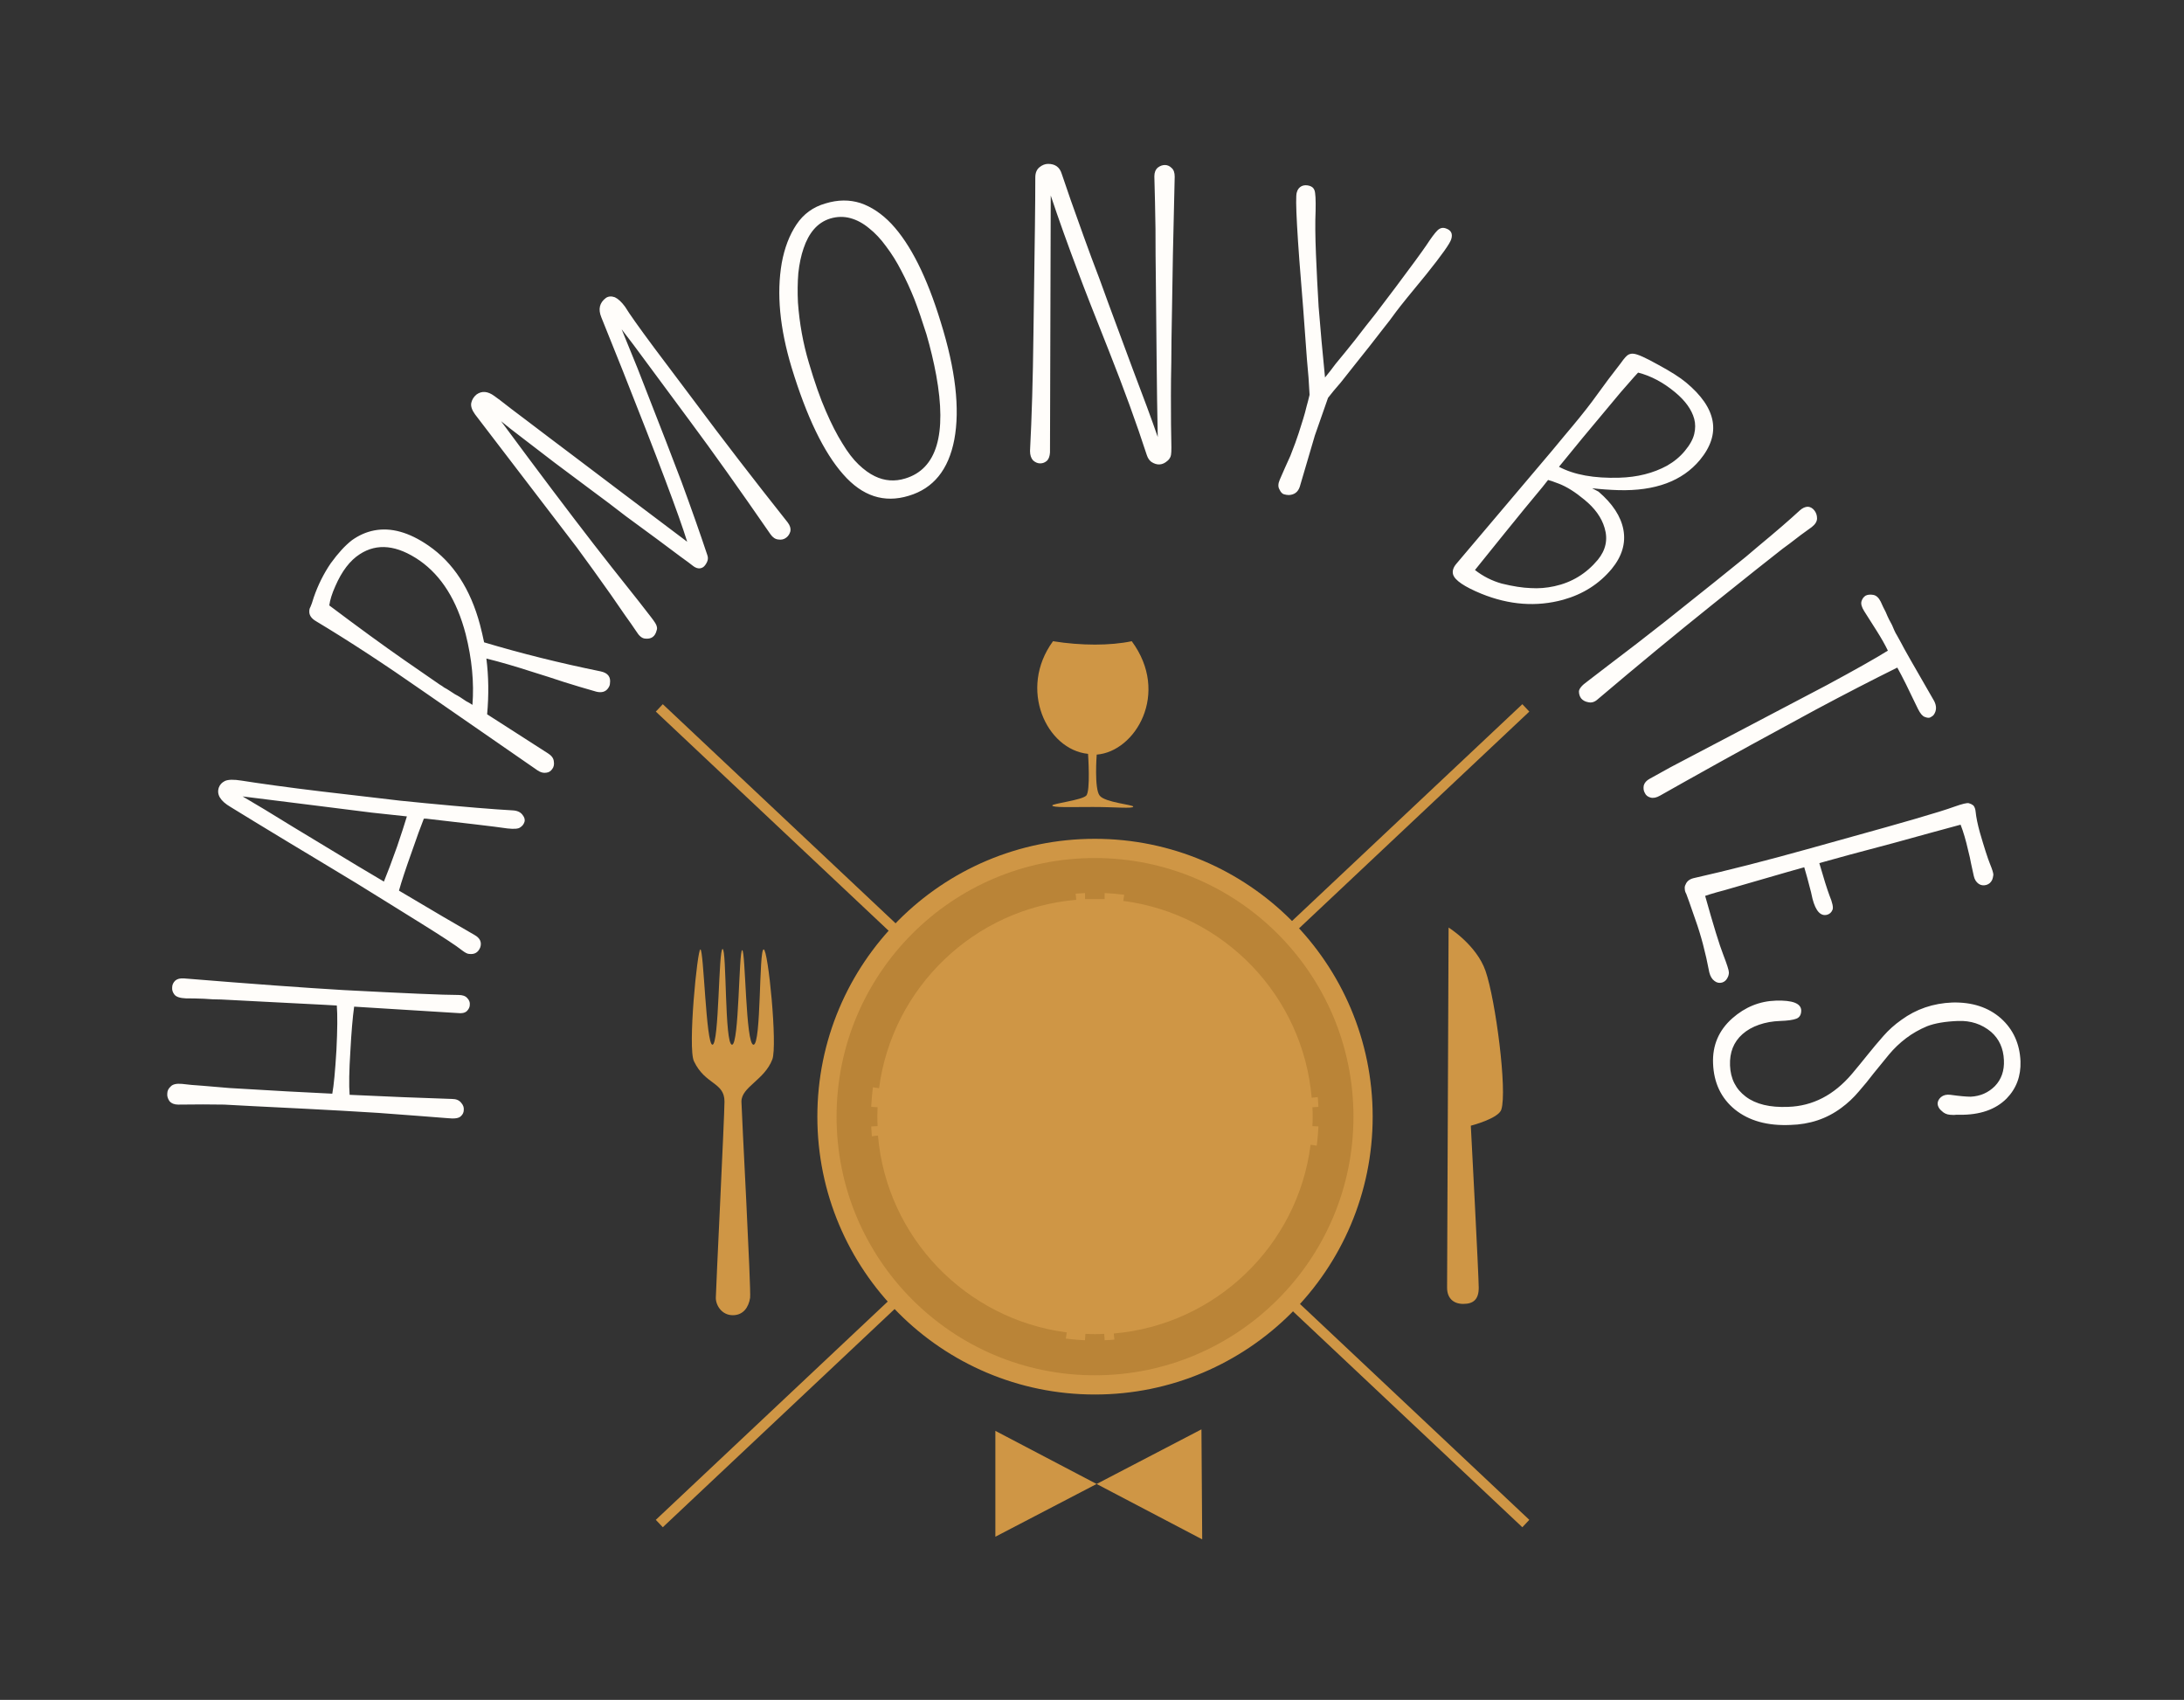 <svg xmlns="http://www.w3.org/2000/svg" version="1.1" xmlns:xlink="http://www.w3.org/1999/xlink" xmlns:svgjs="http://svgjs.dev/svgjs" viewBox="0 0 5.797 4.512"><rect x="0" y="0" width="5.797" height="4.512" fill="#333333" stroke="none"/><g transform="matrix(1,0,0,1,2.9,4.274)"><g transform="matrix(1,0,0,1,0,0)"><path d=" M -2.197 -1.615 L -2.274 -1.619 Q -2.292 -1.62 -2.313 -1.621 Q -2.335 -1.621 -2.359 -1.623 Q -2.384 -1.624 -2.407 -1.624 Q -2.43 -1.625 -2.437 -1.634 Q -2.444 -1.643 -2.443 -1.653 Q -2.443 -1.663 -2.435 -1.671 Q -2.427 -1.678 -2.412 -1.677 Q -2.142 -1.655 -1.988 -1.646 Q -1.741 -1.633 -1.683 -1.633 Q -1.667 -1.633 -1.66 -1.625 Q -1.652 -1.617 -1.653 -1.607 Q -1.653 -1.598 -1.661 -1.59 Q -1.669 -1.583 -1.685 -1.585 Q -1.845 -1.595 -1.96 -1.602 Q -1.966 -1.559 -1.97 -1.484 Q -1.975 -1.406 -1.972 -1.368 Q -1.825 -1.361 -1.7 -1.357 Q -1.684 -1.357 -1.676 -1.347 Q -1.668 -1.338 -1.669 -1.328 Q -1.669 -1.318 -1.677 -1.311 Q -1.685 -1.303 -1.712 -1.306 Q -1.739 -1.308 -1.789 -1.312 Q -1.839 -1.316 -1.896 -1.32 Q -1.991 -1.326 -2.09 -1.331 Q -2.19 -1.336 -2.23 -1.338 Q -2.271 -1.34 -2.305 -1.342 Q -2.357 -1.343 -2.427 -1.342 Q -2.442 -1.342 -2.45 -1.351 Q -2.457 -1.361 -2.456 -1.371 Q -2.456 -1.382 -2.447 -1.39 Q -2.439 -1.399 -2.417 -1.397 Q -2.394 -1.394 -2.362 -1.392 Q -2.33 -1.389 -2.291 -1.386 Q -2.252 -1.384 -2.205 -1.381 Q -2.161 -1.378 -2.018 -1.371 Q -2.012 -1.403 -2.007 -1.487 Q -2.003 -1.568 -2.006 -1.605 Q -2.024 -1.606 -2.041 -1.607 L -2.197 -1.615 M -2.319 -2.184 Q -2.315 -2.195 -2.303 -2.201 Q -2.29 -2.207 -2.259 -2.202 Q -2.228 -2.197 -2.17 -2.189 Q -2.112 -2.181 -2.045 -2.173 Q -1.979 -2.165 -1.908 -2.157 Q -1.837 -2.148 -1.77 -2.142 Q -1.613 -2.127 -1.539 -2.123 Q -1.521 -2.122 -1.513 -2.111 Q -1.505 -2.101 -1.508 -2.092 Q -1.511 -2.083 -1.519 -2.078 Q -1.526 -2.072 -1.553 -2.075 Q -1.58 -2.079 -1.64 -2.086 Q -1.7 -2.093 -1.769 -2.101 Q -1.772 -2.101 -1.775 -2.101 Q -1.787 -2.071 -1.807 -2.013 Q -1.831 -1.946 -1.841 -1.91 Q -1.838 -1.908 -1.836 -1.907 Q -1.71 -1.832 -1.64 -1.792 Q -1.619 -1.78 -1.625 -1.76 Q -1.633 -1.739 -1.655 -1.742 Q -1.661 -1.742 -1.673 -1.751 Q -1.684 -1.76 -1.713 -1.779 Q -1.742 -1.798 -1.779 -1.821 Q -1.817 -1.845 -1.861 -1.872 Q -1.906 -1.9 -1.953 -1.929 Q -2.001 -1.958 -2.049 -1.987 Q -2.097 -2.016 -2.142 -2.043 Q -2.187 -2.07 -2.226 -2.094 Q -2.265 -2.118 -2.288 -2.132 Q -2.329 -2.156 -2.319 -2.184 M -1.881 -1.934 Q -1.867 -1.968 -1.846 -2.027 Q -1.829 -2.077 -1.82 -2.107 Q -1.865 -2.112 -1.913 -2.117 Q -1.987 -2.126 -2.056 -2.135 Q -2.17 -2.149 -2.256 -2.16 Q -2.206 -2.131 -2.122 -2.079 Q -2.009 -2.011 -1.95 -1.975 Q -1.915 -1.954 -1.881 -1.934 M -1.607 -2.378 Q -1.514 -2.318 -1.445 -2.274 Q -1.431 -2.265 -1.43 -2.253 Q -1.428 -2.241 -1.434 -2.233 Q -1.44 -2.224 -1.45 -2.223 Q -1.461 -2.221 -1.473 -2.229 L -1.775 -2.438 Q -1.931 -2.547 -2.061 -2.625 Q -2.08 -2.636 -2.079 -2.652 Q -2.079 -2.658 -2.076 -2.663 Q -2.073 -2.669 -2.067 -2.689 Q -2.05 -2.738 -2.022 -2.779 Q -1.993 -2.819 -1.966 -2.84 Q -1.938 -2.86 -1.907 -2.866 Q -1.84 -2.879 -1.763 -2.826 Q -1.664 -2.758 -1.626 -2.616 Q -1.62 -2.593 -1.615 -2.569 Q -1.468 -2.525 -1.306 -2.492 Q -1.277 -2.486 -1.281 -2.46 Q -1.281 -2.454 -1.286 -2.447 Q -1.296 -2.433 -1.317 -2.438 Q -1.363 -2.451 -1.404 -2.464 Q -1.446 -2.478 -1.485 -2.49 Q -1.556 -2.513 -1.609 -2.526 Q -1.6 -2.455 -1.607 -2.378 M -1.646 -2.403 Q -1.639 -2.492 -1.664 -2.591 Q -1.699 -2.725 -1.786 -2.786 Q -1.876 -2.848 -1.945 -2.803 Q -1.984 -2.778 -2.01 -2.718 Q -2.023 -2.689 -2.026 -2.667 Q -1.909 -2.579 -1.827 -2.522 Q -1.74 -2.462 -1.733 -2.457 Q -1.726 -2.453 -1.721 -2.449 Q -1.715 -2.446 -1.709 -2.442 Q -1.703 -2.438 -1.692 -2.431 Q -1.68 -2.425 -1.663 -2.413 Q -1.655 -2.409 -1.646 -2.403 M -1.163 -3.35 L -1.057 -3.209 Q -0.947 -3.061 -0.809 -2.887 Q -0.8 -2.875 -0.802 -2.864 Q -0.805 -2.853 -0.813 -2.847 Q -0.822 -2.84 -0.834 -2.842 Q -0.846 -2.843 -0.855 -2.856 Q -0.98 -3.037 -1.067 -3.154 L -1.218 -3.358 Q -1.235 -3.38 -1.25 -3.4 Q -1.234 -3.36 -1.208 -3.297 Q -1.153 -3.156 -1.132 -3.102 Q -1.111 -3.048 -1.091 -2.995 Q -1.051 -2.886 -1.023 -2.802 Q -1.019 -2.792 -1.023 -2.783 Q -1.027 -2.774 -1.033 -2.769 Q -1.046 -2.76 -1.062 -2.773 Q -1.068 -2.778 -1.093 -2.796 Q -1.118 -2.815 -1.156 -2.843 Q -1.193 -2.87 -1.239 -2.904 Q -1.284 -2.939 -1.333 -2.975 Q -1.381 -3.011 -1.428 -3.046 Q -1.475 -3.082 -1.514 -3.112 Q -1.547 -3.137 -1.57 -3.156 L -1.498 -3.059 Q -1.366 -2.882 -1.276 -2.768 Q -1.186 -2.655 -1.172 -2.636 Q -1.158 -2.618 -1.157 -2.612 Q -1.155 -2.606 -1.157 -2.601 Q -1.163 -2.576 -1.188 -2.579 Q -1.2 -2.58 -1.211 -2.598 Q -1.223 -2.616 -1.241 -2.641 Q -1.259 -2.667 -1.279 -2.696 Q -1.327 -2.764 -1.369 -2.821 L -1.639 -3.174 Q -1.652 -3.192 -1.649 -3.205 Q -1.646 -3.218 -1.635 -3.227 Q -1.614 -3.242 -1.588 -3.223 Q -1.585 -3.221 -1.573 -3.212 Q -1.561 -3.203 -1.542 -3.188 Q -1.523 -3.174 -1.497 -3.154 Q -1.472 -3.135 -1.443 -3.113 Q -1.414 -3.091 -1.382 -3.067 Q -1.27 -2.982 -1.076 -2.836 Q -1.108 -2.94 -1.247 -3.29 Q -1.275 -3.36 -1.304 -3.432 Q -1.317 -3.464 -1.292 -3.483 Q -1.282 -3.49 -1.268 -3.485 Q -1.255 -3.479 -1.241 -3.46 Q -1.224 -3.432 -1.163 -3.35 M -0.488 -2.958 Q -0.586 -2.928 -0.662 -3.015 Q -0.739 -3.102 -0.799 -3.299 Q -0.846 -3.455 -0.825 -3.576 Q -0.814 -3.636 -0.786 -3.678 Q -0.758 -3.72 -0.709 -3.734 Q -0.66 -3.749 -0.616 -3.735 Q -0.572 -3.72 -0.534 -3.68 Q -0.458 -3.599 -0.403 -3.419 Q -0.344 -3.23 -0.367 -3.107 Q -0.39 -2.987 -0.488 -2.958 M -0.643 -3.695 Q -0.669 -3.702 -0.696 -3.694 Q -0.722 -3.686 -0.74 -3.665 Q -0.757 -3.645 -0.767 -3.615 Q -0.777 -3.586 -0.781 -3.549 Q -0.784 -3.512 -0.782 -3.471 Q -0.776 -3.388 -0.753 -3.311 Q -0.73 -3.233 -0.708 -3.183 Q -0.686 -3.132 -0.664 -3.097 Q -0.643 -3.062 -0.621 -3.041 Q -0.599 -3.02 -0.578 -3.01 Q -0.539 -2.991 -0.497 -3.004 Q -0.372 -3.042 -0.415 -3.278 Q -0.425 -3.332 -0.441 -3.387 Q -0.458 -3.441 -0.473 -3.48 Q -0.489 -3.52 -0.508 -3.556 Q -0.526 -3.591 -0.548 -3.62 Q -0.569 -3.649 -0.593 -3.668 Q -0.617 -3.688 -0.643 -3.695 M 0.218 -3.805 Q 0.212 -3.562 0.211 -3.461 Q 0.209 -3.36 0.209 -3.313 Q 0.208 -3.266 0.208 -3.224 Q 0.208 -3.134 0.209 -3.101 Q 0.21 -3.068 0.207 -3.062 Q 0.204 -3.055 0.199 -3.051 Q 0.179 -3.033 0.156 -3.048 Q 0.148 -3.054 0.144 -3.066 Q 0.103 -3.192 0.044 -3.341 Q -0.015 -3.489 -0.038 -3.551 Q -0.08 -3.662 -0.111 -3.755 L -0.113 -3.073 Q -0.114 -3.058 -0.121 -3.051 Q -0.129 -3.044 -0.139 -3.044 Q -0.149 -3.044 -0.158 -3.052 Q -0.166 -3.061 -0.166 -3.077 Q -0.159 -3.211 -0.157 -3.383 L -0.153 -3.672 Q -0.152 -3.748 -0.152 -3.803 Q -0.152 -3.821 -0.141 -3.83 Q -0.13 -3.839 -0.118 -3.839 Q -0.09 -3.839 -0.082 -3.813 Q -0.073 -3.787 -0.058 -3.743 Q -0.042 -3.699 -0.023 -3.645 Q -0.004 -3.592 0.019 -3.532 Q 0.041 -3.471 0.063 -3.412 Q 0.085 -3.352 0.106 -3.296 Q 0.127 -3.24 0.144 -3.195 Q 0.161 -3.149 0.172 -3.117 Q 0.173 -3.115 0.173 -3.114 Q 0.171 -3.21 0.17 -3.323 Q 0.169 -3.46 0.168 -3.528 Q 0.167 -3.597 0.167 -3.667 Q 0.166 -3.737 0.164 -3.806 Q 0.164 -3.821 0.173 -3.829 Q 0.182 -3.836 0.192 -3.836 Q 0.202 -3.836 0.21 -3.828 Q 0.218 -3.821 0.218 -3.805 M 0.59 -3.118 L 0.55 -2.982 Q 0.543 -2.961 0.521 -2.96 Q 0.515 -2.96 0.508 -2.962 Q 0.501 -2.964 0.496 -2.975 Q 0.49 -2.985 0.497 -3.001 Q 0.504 -3.017 0.511 -3.033 Q 0.518 -3.048 0.525 -3.064 Q 0.54 -3.102 0.547 -3.124 Q 0.554 -3.146 0.559 -3.162 Q 0.564 -3.178 0.568 -3.195 Q 0.572 -3.209 0.576 -3.226 Q 0.574 -3.27 0.569 -3.32 Q 0.564 -3.385 0.559 -3.456 Q 0.535 -3.742 0.542 -3.763 Q 0.545 -3.775 0.555 -3.78 Q 0.564 -3.784 0.575 -3.781 Q 0.586 -3.778 0.589 -3.769 Q 0.593 -3.759 0.592 -3.714 Q 0.59 -3.67 0.593 -3.598 Q 0.596 -3.526 0.6 -3.46 Q 0.607 -3.372 0.617 -3.272 Q 0.631 -3.289 0.645 -3.308 Q 0.67 -3.338 0.697 -3.372 Q 0.723 -3.406 0.751 -3.441 Q 0.778 -3.477 0.804 -3.511 Q 0.867 -3.595 0.886 -3.623 Q 0.905 -3.652 0.915 -3.662 Q 0.925 -3.672 0.937 -3.668 Q 0.959 -3.661 0.952 -3.639 Q 0.947 -3.622 0.886 -3.546 Q 0.824 -3.471 0.806 -3.447 Q 0.788 -3.422 0.771 -3.401 Q 0.755 -3.38 0.736 -3.356 Q 0.717 -3.332 0.697 -3.307 Q 0.677 -3.282 0.659 -3.259 Q 0.638 -3.235 0.625 -3.218 Q 0.596 -3.136 0.59 -3.118 M 1.326 -2.978 L 1.343 -2.969 Q 1.399 -2.921 1.409 -2.868 Q 1.419 -2.814 1.378 -2.764 Q 1.328 -2.704 1.249 -2.682 Q 1.143 -2.653 1.032 -2.698 Q 0.964 -2.726 0.957 -2.749 Q 0.953 -2.763 0.966 -2.778 L 1.219 -3.077 L 1.253 -3.118 Q 1.298 -3.171 1.325 -3.207 Q 1.351 -3.243 1.369 -3.267 Q 1.387 -3.29 1.402 -3.31 Q 1.416 -3.33 1.423 -3.333 Q 1.43 -3.336 1.436 -3.335 Q 1.451 -3.334 1.501 -3.306 Q 1.551 -3.279 1.575 -3.259 Q 1.698 -3.157 1.612 -3.053 Q 1.542 -2.969 1.396 -2.973 Q 1.362 -2.974 1.326 -2.978 M 1.015 -2.761 Q 1.047 -2.736 1.086 -2.725 Q 1.131 -2.714 1.163 -2.713 Q 1.194 -2.711 1.226 -2.718 Q 1.295 -2.733 1.341 -2.788 Q 1.373 -2.827 1.359 -2.873 Q 1.347 -2.914 1.305 -2.948 Q 1.269 -2.978 1.238 -2.99 Q 1.22 -2.997 1.209 -3 Q 1.202 -2.991 1.194 -2.981 Q 1.172 -2.954 1.146 -2.923 Q 1.12 -2.891 1.094 -2.859 Q 1.038 -2.79 1.015 -2.761 M 1.238 -3.035 Q 1.298 -3.003 1.398 -3.006 Q 1.47 -3.008 1.525 -3.038 Q 1.553 -3.054 1.572 -3.077 Q 1.592 -3.101 1.597 -3.122 Q 1.602 -3.143 1.597 -3.162 Q 1.587 -3.199 1.546 -3.233 Q 1.499 -3.272 1.448 -3.285 Q 1.444 -3.281 1.437 -3.273 Q 1.426 -3.26 1.402 -3.233 Q 1.356 -3.178 1.301 -3.112 L 1.238 -3.035 M 1.812 -2.802 Q 1.791 -2.786 1.645 -2.669 Q 1.499 -2.552 1.341 -2.418 Q 1.329 -2.407 1.316 -2.41 Q 1.304 -2.412 1.297 -2.42 Q 1.291 -2.428 1.291 -2.439 Q 1.292 -2.45 1.313 -2.465 Q 1.333 -2.48 1.369 -2.508 Q 1.404 -2.535 1.445 -2.566 Q 1.524 -2.627 1.592 -2.682 Q 1.66 -2.736 1.698 -2.767 Q 1.736 -2.797 1.767 -2.824 Q 1.837 -2.882 1.877 -2.919 Q 1.888 -2.929 1.899 -2.929 Q 1.909 -2.928 1.916 -2.919 Q 1.923 -2.91 1.923 -2.898 Q 1.923 -2.886 1.909 -2.875 Q 1.894 -2.864 1.88 -2.854 Q 1.866 -2.843 1.85 -2.831 Q 1.833 -2.819 1.812 -2.802 M 2.147 -2.566 Q 2.153 -2.553 2.234 -2.413 Q 2.244 -2.393 2.233 -2.377 Q 2.23 -2.373 2.224 -2.37 Q 2.219 -2.367 2.209 -2.371 Q 2.2 -2.374 2.191 -2.392 Q 2.182 -2.41 2.174 -2.427 Q 2.166 -2.444 2.159 -2.458 Q 2.146 -2.484 2.136 -2.502 Q 2.035 -2.452 1.919 -2.39 Q 1.796 -2.323 1.75 -2.298 Q 1.704 -2.273 1.663 -2.25 Q 1.557 -2.191 1.506 -2.162 Q 1.492 -2.154 1.481 -2.157 Q 1.47 -2.16 1.466 -2.169 Q 1.461 -2.177 1.463 -2.189 Q 1.466 -2.2 1.479 -2.207 L 1.535 -2.238 L 1.948 -2.455 Q 2.063 -2.517 2.111 -2.547 Q 2.1 -2.57 2.081 -2.6 Q 2.058 -2.636 2.048 -2.652 Q 2.038 -2.668 2.041 -2.678 Q 2.044 -2.688 2.052 -2.693 Q 2.06 -2.697 2.072 -2.695 Q 2.084 -2.693 2.092 -2.677 Q 2.099 -2.661 2.105 -2.65 Q 2.11 -2.638 2.114 -2.63 Q 2.119 -2.621 2.122 -2.615 Q 2.125 -2.608 2.128 -2.601 Q 2.131 -2.594 2.136 -2.586 L 2.147 -2.566 M 1.843 -1.959 L 1.677 -1.911 Q 1.654 -1.905 1.638 -1.9 Q 1.631 -1.898 1.626 -1.896 Q 1.659 -1.778 1.674 -1.74 Q 1.689 -1.701 1.689 -1.693 Q 1.689 -1.686 1.686 -1.68 Q 1.681 -1.669 1.671 -1.666 Q 1.66 -1.663 1.651 -1.67 Q 1.641 -1.677 1.637 -1.693 Q 1.622 -1.772 1.6 -1.833 Q 1.579 -1.894 1.576 -1.901 Q 1.572 -1.908 1.572 -1.914 Q 1.571 -1.921 1.574 -1.926 Q 1.579 -1.939 1.595 -1.943 Q 1.732 -1.974 1.897 -2.02 Q 2.062 -2.066 2.105 -2.078 Q 2.147 -2.09 2.182 -2.1 Q 2.258 -2.122 2.288 -2.133 Q 2.319 -2.144 2.326 -2.142 Q 2.333 -2.14 2.338 -2.136 Q 2.343 -2.13 2.344 -2.119 Q 2.346 -2.098 2.355 -2.065 Q 2.373 -2.003 2.382 -1.981 Q 2.391 -1.959 2.391 -1.952 Q 2.39 -1.944 2.388 -1.939 Q 2.383 -1.928 2.372 -1.925 Q 2.361 -1.922 2.352 -1.928 Q 2.342 -1.935 2.339 -1.949 Q 2.336 -1.964 2.332 -1.981 Q 2.329 -1.998 2.324 -2.017 Q 2.315 -2.057 2.304 -2.085 Q 2.263 -2.074 2.223 -2.063 Q 2.175 -2.05 2.125 -2.036 Q 1.992 -2.001 1.929 -1.983 Q 1.946 -1.924 1.956 -1.897 Q 1.968 -1.868 1.964 -1.859 Q 1.96 -1.849 1.95 -1.846 Q 1.924 -1.839 1.911 -1.888 Q 1.909 -1.898 1.907 -1.906 L 1.897 -1.944 L 1.889 -1.972 L 1.843 -1.959 M 1.881 -1.592 Q 1.881 -1.575 1.868 -1.57 Q 1.855 -1.565 1.825 -1.564 Q 1.795 -1.563 1.769 -1.554 Q 1.743 -1.545 1.725 -1.529 Q 1.69 -1.498 1.692 -1.446 Q 1.694 -1.393 1.734 -1.363 Q 1.774 -1.333 1.846 -1.336 Q 1.944 -1.339 2.016 -1.424 Q 2.037 -1.449 2.057 -1.474 Q 2.077 -1.499 2.099 -1.524 Q 2.12 -1.548 2.147 -1.567 Q 2.206 -1.61 2.282 -1.613 Q 2.361 -1.615 2.411 -1.571 Q 2.46 -1.527 2.463 -1.457 Q 2.465 -1.398 2.426 -1.358 Q 2.382 -1.314 2.301 -1.315 Q 2.297 -1.315 2.292 -1.315 Q 2.288 -1.314 2.276 -1.315 Q 2.263 -1.316 2.254 -1.325 Q 2.244 -1.333 2.243 -1.344 Q 2.243 -1.354 2.252 -1.362 Q 2.262 -1.37 2.277 -1.368 Q 2.313 -1.363 2.331 -1.363 Q 2.35 -1.364 2.366 -1.371 Q 2.382 -1.378 2.395 -1.391 Q 2.421 -1.418 2.419 -1.46 Q 2.417 -1.507 2.385 -1.535 Q 2.348 -1.566 2.297 -1.564 Q 2.246 -1.562 2.215 -1.55 Q 2.184 -1.537 2.159 -1.518 Q 2.134 -1.499 2.114 -1.475 Q 2.094 -1.451 2.074 -1.426 Q 2.055 -1.401 2.034 -1.377 Q 2.013 -1.352 1.987 -1.333 Q 1.929 -1.29 1.852 -1.288 Q 1.761 -1.284 1.705 -1.329 Q 1.65 -1.374 1.647 -1.451 Q 1.644 -1.523 1.698 -1.571 Q 1.749 -1.616 1.814 -1.618 Q 1.88 -1.62 1.881 -1.592" fill="#fffdfa" fill-rule="nonzero"></path></g><g transform="matrix(1,0,0,1,0,0)"><g clip-path="url(#SvgjsClipPath1002)"><g clip-path="url(#be8c584a9-c938-4be7-b68e-a9336cce69399cf48707-0882-47cd-aab6-8089580fc0c9)"><path d=" M -1.15 -2.395 L 1.15 -0.23" fill="none" transform="matrix(1,0,0,1,0,0)" fill-rule="nonzero" stroke-dashoffset="0" stroke-dasharray="14.777,14.777" stroke-miterlimit="10" stroke-linejoin="miter" stroke-linecap="butt" stroke-width="0.027" stroke="#cf9645"></path></g><g clip-path="url(#be8c584a9-c938-4be7-b68e-a9336cce69399cf48707-0882-47cd-aab6-8089580fc0c9)"><path d=" M 1.15 -2.395 L -1.15 -0.23" fill="none" transform="matrix(1,0,0,1,0,0)" fill-rule="nonzero" stroke-dashoffset="0" stroke-dasharray="14.777,14.777" stroke-miterlimit="10" stroke-linejoin="miter" stroke-linecap="butt" stroke-width="0.027" stroke="#cf9645"></path></g><g clip-path="url(#be8c584a9-c938-4be7-b68e-a9336cce69399cf48707-0882-47cd-aab6-8089580fc0c9)"><path d=" M 0.718 -1.31 C 0.718 -0.917 0.399 -0.598 0.006 -0.598 C -0.387 -0.598 -0.705 -0.917 -0.705 -1.31 C -0.705 -1.703 -0.387 -2.022 0.006 -2.022 C 0.399 -2.022 0.718 -1.703 0.718 -1.31" fill="#ba8437" transform="matrix(1,0,0,1,0,0)" fill-rule="nonzero"></path></g><g clip-path="url(#be8c584a9-c938-4be7-b68e-a9336cce69399cf48707-0882-47cd-aab6-8089580fc0c9)"><path d=" M 0.718 -1.31 C 0.718 -0.917 0.399 -0.598 0.006 -0.598 C -0.387 -0.598 -0.705 -0.917 -0.705 -1.31 C -0.705 -1.703 -0.387 -2.022 0.006 -2.022 C 0.399 -2.022 0.718 -1.703 0.718 -1.31 Z" fill="none" transform="matrix(1,0,0,1,0,0)" fill-rule="nonzero" stroke-dasharray="none" stroke-miterlimit="10" stroke-linejoin="miter" stroke-linecap="butt" stroke-width="0.051" stroke="#cf9645"></path></g><g clip-path="url(#be8c584a9-c938-4be7-b68e-a9336cce69399cf48707-0882-47cd-aab6-8089580fc0c9)"><path d=" M 0.6 -1.31 C 0.6 -0.982 0.334 -0.716 0.006 -0.716 C -0.322 -0.716 -0.588 -0.982 -0.588 -1.31 C -0.588 -1.638 -0.322 -1.904 0.006 -1.904 C 0.334 -1.904 0.6 -1.638 0.6 -1.31" fill="#cf9645" transform="matrix(1,0,0,1,0,0)" fill-rule="nonzero"></path></g><g clip-path="url(#be8c584a9-c938-4be7-b68e-a9336cce69399cf48707-0882-47cd-aab6-8089580fc0c9)"><path d=" M 0.595 -1.233 C 0.56 -0.958 0.336 -0.742 0.058 -0.718" fill="none" transform="matrix(1,0,0,1,0,0)" fill-rule="nonzero" stroke-dashoffset="0" stroke-dasharray="9.46,9.46" stroke-miterlimit="10" stroke-linejoin="miter" stroke-linecap="butt" stroke-width="0.033" stroke="#ba8437"></path></g><g clip-path="url(#be8c584a9-c938-4be7-b68e-a9336cce69399cf48707-0882-47cd-aab6-8089580fc0c9)"><path d=" M -0.071 -0.721 C -0.346 -0.757 -0.562 -0.98 -0.586 -1.258" fill="none" transform="matrix(1,0,0,1,0,0)" fill-rule="nonzero" stroke-dashoffset="0" stroke-dasharray="9.46,9.46" stroke-miterlimit="10" stroke-linejoin="miter" stroke-linecap="butt" stroke-width="0.033" stroke="#ba8437"></path></g><g clip-path="url(#be8c584a9-c938-4be7-b68e-a9336cce69399cf48707-0882-47cd-aab6-8089580fc0c9)"><path d=" M -0.583 -1.388 C -0.547 -1.662 -0.324 -1.878 -0.045 -1.902" fill="none" transform="matrix(1,0,0,1,0,0)" fill-rule="nonzero" stroke-dashoffset="0" stroke-dasharray="9.46,9.46" stroke-miterlimit="10" stroke-linejoin="miter" stroke-linecap="butt" stroke-width="0.033" stroke="#ba8437"></path></g><g clip-path="url(#be8c584a9-c938-4be7-b68e-a9336cce69399cf48707-0882-47cd-aab6-8089580fc0c9)"><path d=" M 0.084 -1.899 C 0.359 -1.863 0.574 -1.64 0.598 -1.362" fill="none" transform="matrix(1,0,0,1,0,0)" fill-rule="nonzero" stroke-dashoffset="0" stroke-dasharray="9.46,9.46" stroke-miterlimit="10" stroke-linejoin="miter" stroke-linecap="butt" stroke-width="0.033" stroke="#ba8437"></path></g><g clip-path="url(#be8c584a9-c938-4be7-b68e-a9336cce69399cf48707-0882-47cd-aab6-8089580fc0c9)"><path d=" M 0.032 -0.717 C 0.015 -0.716 -0.002 -0.716 -0.02 -0.717 M -0.587 -1.284 C -0.588 -1.302 -0.588 -1.319 -0.587 -1.336 M -0.02 -1.904 C -0.002 -1.904 0.015 -1.904 0.032 -1.904 M 0.6 -1.336 C 0.601 -1.319 0.601 -1.302 0.6 -1.284" fill="none" transform="matrix(1,0,0,1,0,0)" fill-rule="nonzero" stroke-dasharray="none" stroke-miterlimit="10" stroke-linejoin="miter" stroke-linecap="butt" stroke-width="0.033" stroke="#ba8437"></path></g><g clip-path="url(#be8c584a9-c938-4be7-b68e-a9336cce69399cf48707-0882-47cd-aab6-8089580fc0c9)"><path d=" M 1.043 -1.697 C 1.019 -1.766 0.945 -1.812 0.945 -1.812 C 0.945 -1.812 0.941 -0.876 0.941 -0.856 C 0.941 -0.829 0.957 -0.813 0.984 -0.813 C 1.011 -0.813 1.025 -0.825 1.025 -0.856 C 1.025 -0.888 1.004 -1.286 1.004 -1.286 C 1.004 -1.286 1.078 -1.305 1.085 -1.329 C 1.101 -1.378 1.07 -1.619 1.043 -1.697" fill="#cf9645" transform="matrix(1,0,0,1,0,0)" fill-rule="nonzero"></path></g><g clip-path="url(#be8c584a9-c938-4be7-b68e-a9336cce69399cf48707-0882-47cd-aab6-8089580fc0c9)"><path d=" M -0.9 -1.501 C -0.921 -1.501 -0.921 -1.752 -0.93 -1.752 C -0.939 -1.752 -0.938 -1.501 -0.957 -1.501 C -0.977 -1.501 -0.971 -1.755 -0.982 -1.755 C -0.993 -1.755 -0.991 -1.501 -1.009 -1.501 C -1.026 -1.501 -1.032 -1.754 -1.041 -1.754 C -1.049 -1.754 -1.075 -1.492 -1.058 -1.457 C -1.028 -1.394 -0.977 -1.402 -0.977 -1.35 C -0.977 -1.312 -1 -0.848 -1 -0.829 C -1 -0.809 -0.984 -0.783 -0.955 -0.783 C -0.927 -0.783 -0.913 -0.804 -0.909 -0.829 C -0.906 -0.85 -0.932 -1.33 -0.932 -1.35 C -0.932 -1.389 -0.871 -1.407 -0.85 -1.462 C -0.836 -1.499 -0.861 -1.754 -0.873 -1.754 C -0.886 -1.754 -0.879 -1.501 -0.9 -1.501" fill="#cf9645" transform="matrix(1,0,0,1,0,0)" fill-rule="nonzero"></path></g><g clip-path="url(#be8c584a9-c938-4be7-b68e-a9336cce69399cf48707-0882-47cd-aab6-8089580fc0c9)"><path d=" M -0.258 -0.476 L -0.258 -0.195 L 0.289 -0.48 L 0.291 -0.188 Z" fill="#cf9645" transform="matrix(1,0,0,1,0,0)" fill-rule="nonzero"></path></g><g clip-path="url(#be8c584a9-c938-4be7-b68e-a9336cce69399cf48707-0882-47cd-aab6-8089580fc0c9)"><path d=" M 0.019 -2.162 C 0.004 -2.18 0.011 -2.271 0.011 -2.271 C 0.114 -2.279 0.206 -2.434 0.104 -2.572 C 0.047 -2.56 -0.03 -2.56 -0.105 -2.572 C -0.198 -2.445 -0.122 -2.284 -0.012 -2.273 C -0.012 -2.273 -0.005 -2.173 -0.017 -2.162 C -0.029 -2.15 -0.107 -2.141 -0.107 -2.136 C -0.107 -2.13 -0.059 -2.132 0.001 -2.132 C 0.06 -2.132 0.108 -2.127 0.108 -2.133 C 0.108 -2.138 0.033 -2.144 0.019 -2.162" fill="#cf9645" transform="matrix(1,0,0,1,0,0)" fill-rule="nonzero"></path></g></g></g></g><defs><clipPath id="SvgjsClipPath1002"><path d=" M -1.16 -2.572 h 2.319 v 2.384 h -2.319 Z"></path></clipPath><clipPath id="be8c584a9-c938-4be7-b68e-a9336cce69399cf48707-0882-47cd-aab6-8089580fc0c9"><path d=" M -1.165 -2.577 L 1.165 -2.577 L 1.165 -0.182 L -1.165 -0.182 Z"></path></clipPath></defs></svg>